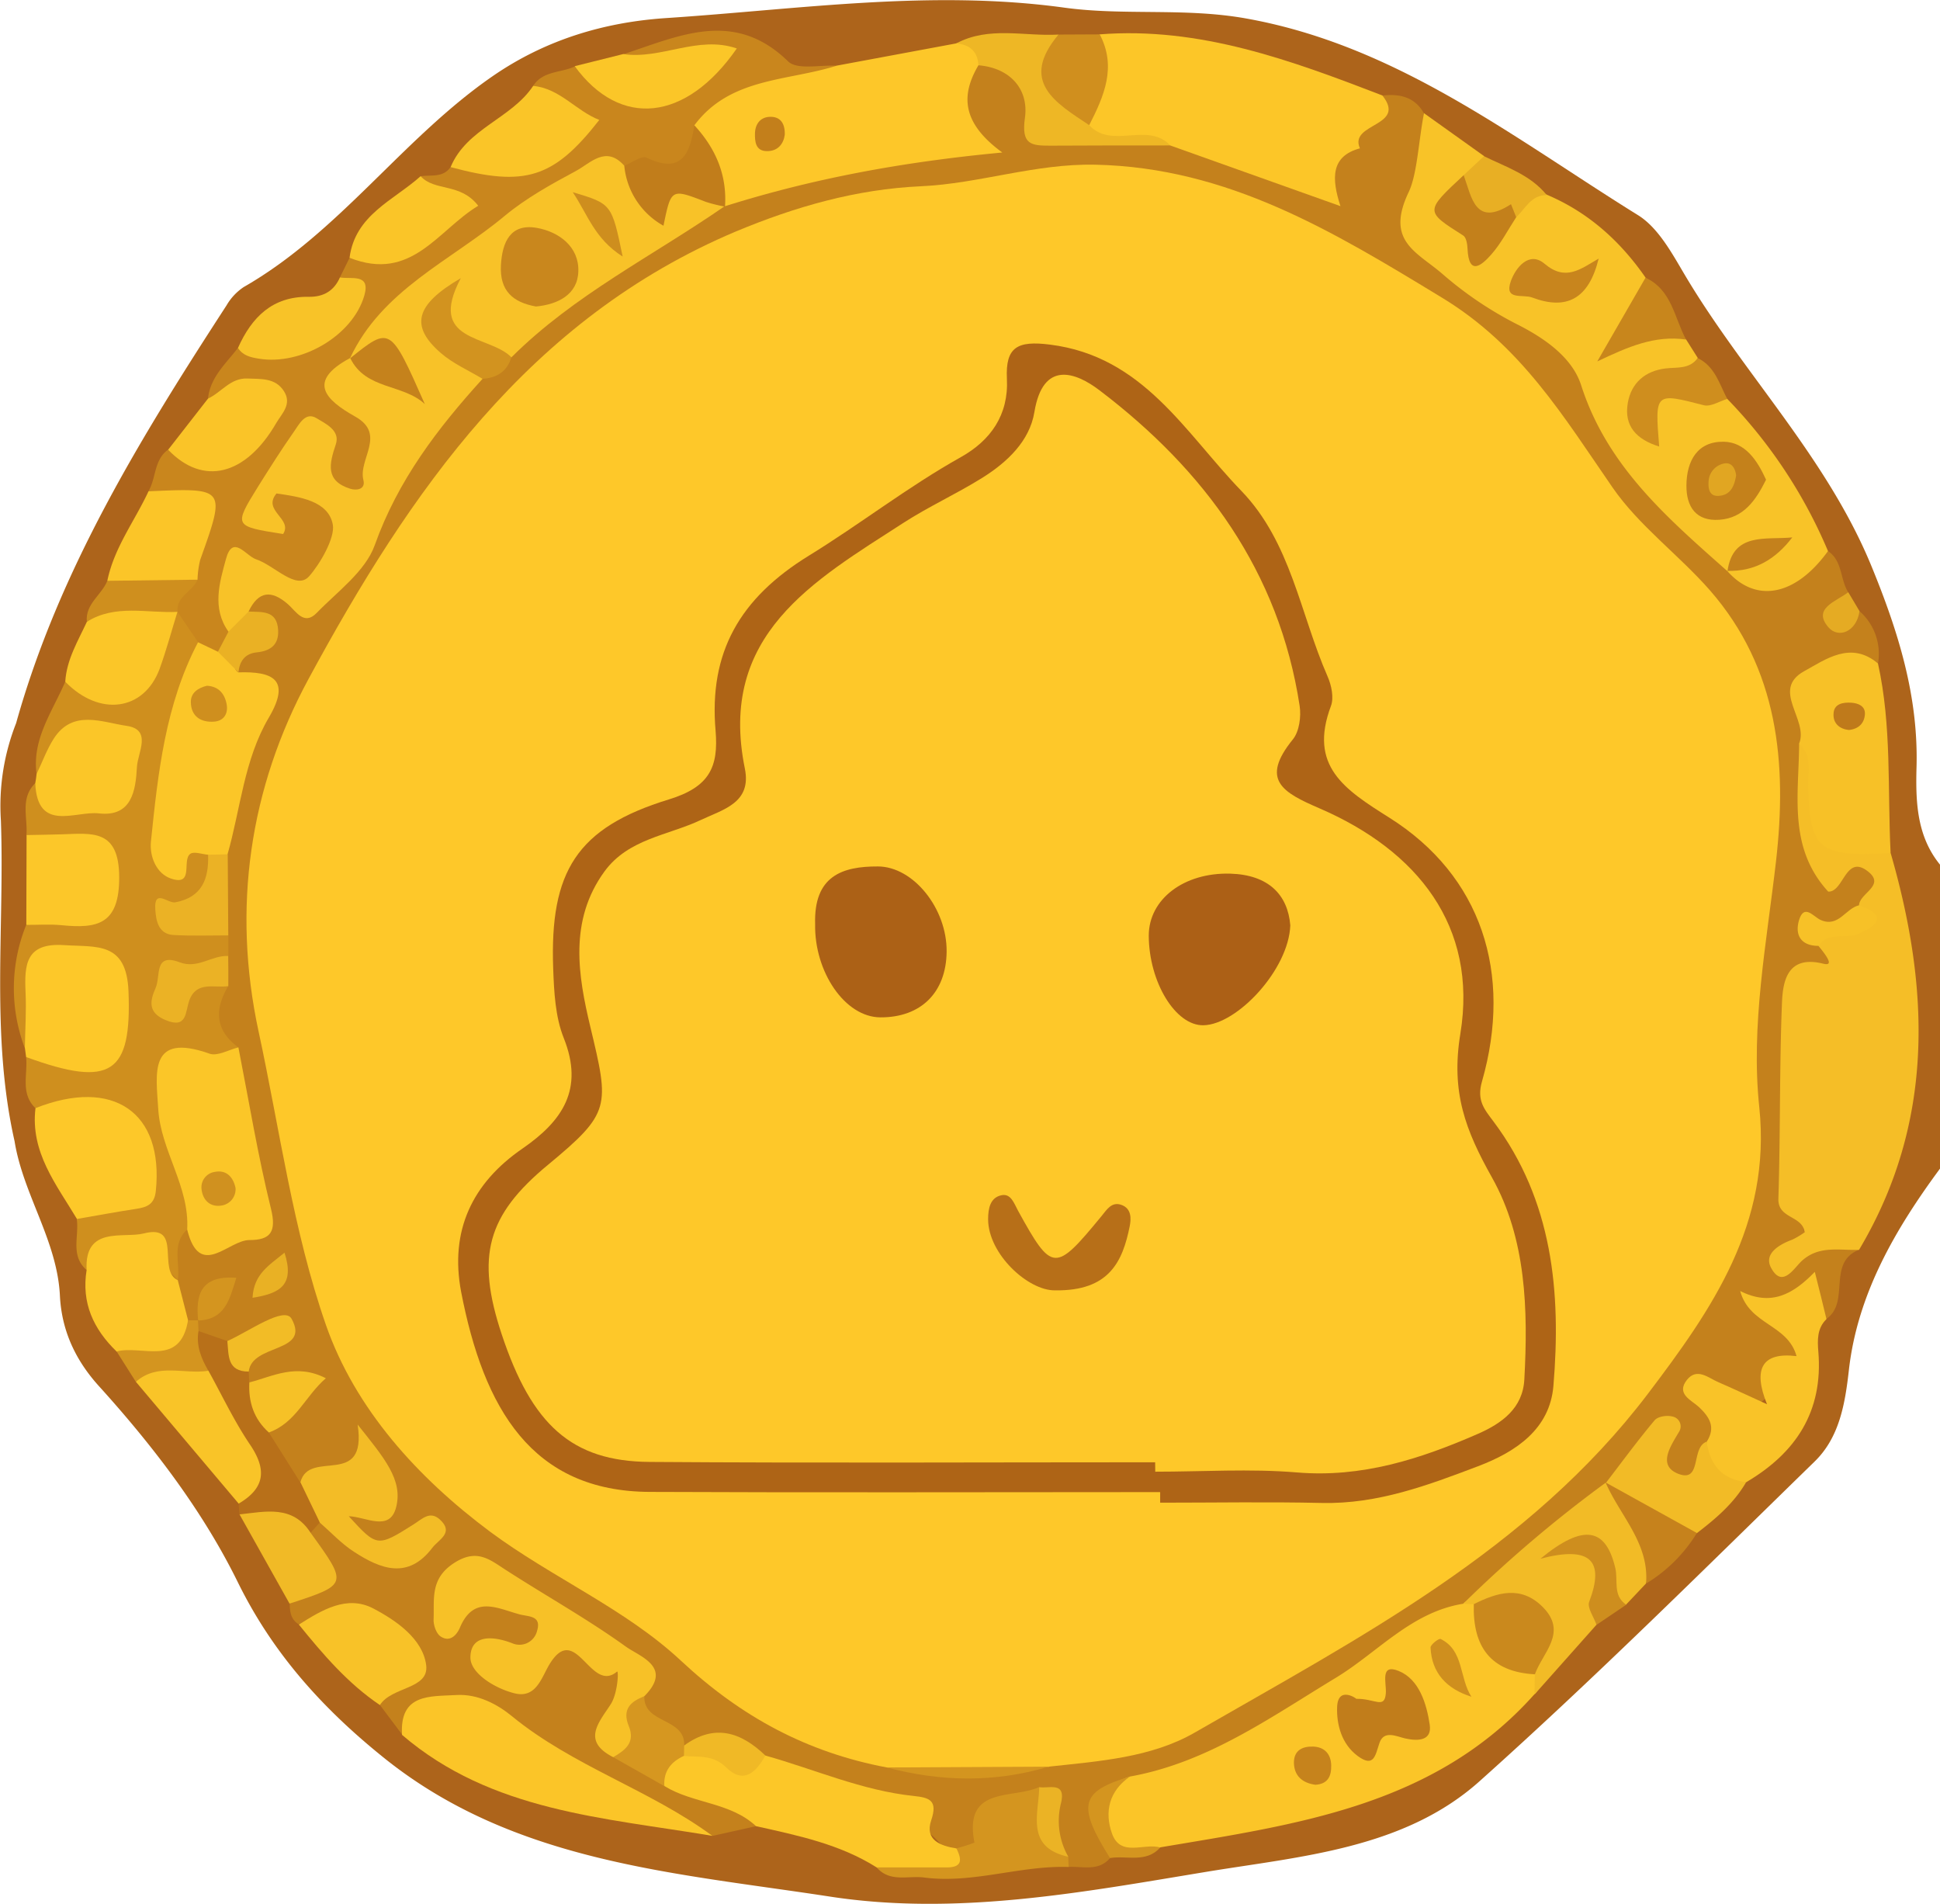<svg xmlns="http://www.w3.org/2000/svg" viewBox="0 0 498.51 489.09"><defs><style>.cls-1{fill:#ad641b;}.cls-2{fill:#c4811c;}.cls-3{fill:#f8c328;}.cls-4{fill:#f5be27;}.cls-5{fill:#c9861d;}.cls-6{fill:#fbc528;}.cls-7{fill:#cf8f1e;}.cls-8{fill:#fcc628;}.cls-9{fill:#fdc729;}.cls-10{fill:#fcc728;}.cls-11{fill:#f7c127;}.cls-12{fill:#f9c328;}.cls-13{fill:#fdc829;}.cls-14{fill:#f2bb26;}.cls-15{fill:#fcc729;}.cls-16{fill:#fbc628;}.cls-17{fill:#fac528;}.cls-18{fill:#f8c228;}.cls-19{fill:#f9c428;}.cls-20{fill:#fac428;}.cls-21{fill:#eeb725;}.cls-22{fill:#d4951f;}.cls-23{fill:#b87019;}.cls-24{fill:#f1ba26;}.cls-25{fill:#d08f1e;}.cls-26{fill:#cf8e1e;}.cls-27{fill:#c6821c;}.cls-28{fill:#c8861c;}.cls-29{fill:#ce8e1e;}.cls-30{fill:#e8af24;}.cls-31{fill:#e5ab23;}.cls-32{fill:#fec829;}.cls-33{fill:#f3bc26;}.cls-34{fill:#d2931f;}.cls-35{fill:#ebb225;}.cls-36{fill:#d69720;}.cls-37{fill:#f6c127;}.cls-38{fill:#f2bc26;}.cls-39{fill:#f0b926;}.cls-40{fill:#eab124;}.cls-41{fill:#ebb325;}.cls-42{fill:#e9b124;}.cls-43{fill:#c3801b;}.cls-44{fill:#c4811b;}.cls-45{fill:#c8851d;}.cls-46{fill:#c17d1b;}.cls-47{fill:#ca891d;}.cls-48{fill:#c6831c;}.cls-49{fill:#c37f1b;}.cls-50{fill:#bf7a1b;}.cls-51{fill:#ae6416;}.cls-52{fill:#c9871d;}.cls-53{fill:#c5821c;}.cls-54{fill:#d0911f;}.cls-55{fill:#e1a622;}.cls-56{fill:#ac6016;}.cls-57{fill:#ac6116;}.cls-58{fill:#b76f18;}</style></defs><g id="Layer_2" data-name="Layer 2"><g id="Layer_1-2" data-name="Layer 1"><path class="cls-1" d="M498.51,300.22c-11.47,15.53-21.14,32.13-23.39,51.54-1,9-2.48,17.52-8.83,23.71-28.41,27.69-56.56,55.71-86.11,82.14-19.49,17.43-46.2,19.3-70.29,23.28-31.72,5.24-64.07,11.35-96.66,6.34-39.88-6.12-81-8.75-114.41-35.51C83.33,439.3,70.3,425.14,61.13,406.51c-9-18.32-21.79-35.06-35.74-50.45-6-6.64-9.57-14.25-10-23.29-.73-14.12-9.45-25.91-11.65-39.62-6.16-27.24-2.53-54.9-3.51-82.36a57.85,57.85,0,0,1,3.91-25c11-39.34,32.13-73.55,54.08-107.35a14.22,14.22,0,0,1,4.41-4.7c24.62-14.1,40.75-38.12,63.89-54.12,13.91-9.62,29.23-14,45-15,33.89-2.25,67.78-7.35,101.94-2.66,15.31,2.1,30.78,0,46.38,2.72,39,6.86,69,30.7,101.08,50.6,5.14,3.2,8.64,9.64,11.91,15.17,15.15,25.61,36.61,47,48.14,75.17,6.84,16.7,12,33.23,11.51,51.39-.24,8.84,0,17.77,6.09,25.19Z"/><path class="cls-2" d="M469.73,141.57c3.77,2.52,3.08,7.23,5.19,10.57-.41,2.45-3.88,6.72,2.91,4.87a14.6,14.6,0,0,1,4.76,13.41,5.53,5.53,0,0,1-1.19.49C464,174,464,174,465.33,191.13c0,6.45.46,12.94-.17,19.33-.77,7.71,3,10.68,9.81,10.8,11.31.19,10,5.27,5,12.05-3.11,3.28-6.58,5.75-11.36,6.15-1.61.14-1.7,1.77-.21.91.46-.27,1.47.47,2.26.82,5.12,4.39,3.32,7.47-2.08,9.07-3.61,1.06-6.39,2.39-7,6.43-3.05,21-1.71,41.87,2.61,62.57.4,1.95,1.85-.18,2.75-.37,3.94-.82,7.66-1.09,10.72,2.19-8.27,3.34-2.11,13.48-8.38,17.77-3.65-6.27-8.53-5.38-13.9-2.24,2.58,4.11,11.58,6.63,6.34,12.69s-9.64,18.79-22.79,8c1.15,5.64,4.68,9.32,1.92,13.71-2.52,4.08-3,10.94-9.81,9.84-5.55-.9-4.46-7-5.12-11.78-5.47,4.31-7.76,9.64-11.84,13.41C401.4,393,389.7,404.74,376,414c-18.74,8.84-33.94,23.3-52.32,32.77-10.34,5.33-20.66,10.45-32.16,12.75-13.33,2-5.22,11.49-6.25,17.78-2.94,3.5-6.94,2.14-10.61,2.31-.82-.87-1.64-1.72-2.47-2.57-4.68-3.54.35-11.1-5.83-14-5.69,1.18-11.87,1-12.74,9.4-.36,3.5-4.58,4.55-8.21,4.54-.43,0-1.08.07-1.25-.18-11.54-16.23-31.55-15.22-47.16-23.17-6.48-5.11-14-5-21.66-4.29-4-4.05-11.36-5.29-11.21-13,1.33-5.48-1-9-5.74-11.66-9.78-5.58-19.41-11.39-28.73-17.75-7.59-5.18-12.9-3.57-15.36,8.94,6.57-5.68,12.37-7.08,18.63-4.69,3.19,1.21,7.36,1.6,7.51,6,.17,4.72-3.25,6.7-7.5,7.41-2.11.35-4.35-.07-7.13,1.5,3.59,4.32,7.89,5.9,11.23,1.35,7.17-9.74,14.49-4.85,21.32-.75,7.94,4.76,1.42,10.6,0,15.92a5.9,5.9,0,0,0,1.26,6c4.07,3.34,9,5.19,13.5,7.77,6.74,4.81,18,2.21,21.21,12.76l-11.21,2.49c-18.6-5.81-35-15.74-51-26.56-12.64-8.54-18-8-28.73.62L97.62,438c-1.66-6.13,11.93-7.37,4.71-15.6-5.87-6.72-12.53-7.82-20.49-5.17-1.61.54-3.35.08-5,.1-2.1-1.22-2.37-3.25-2.39-5.39,7.77-4.54,7-11.14,4.37-18.2a5.83,5.83,0,0,1,4-3.35c8,2.92,14,14.4,24.67,5.45-4.76,2.33-9.6,4.22-14.58.88-2.45-1.64-5.71-3-5.53-6.48s3.61-2.94,6-3.39c5.87-1.14,5-4.83,3.35-8.75-2-4.87-4.5-2-6.91-.3-4,2.88-9,2.65-13.5,3.87-5.87-2.61-7.33-7.82-8-13.51,2-4.3,5.79-7.2,9-11.85-4.62-1.67-9.27,1.77-13.25-.7a5.71,5.71,0,0,1-1.53-3.15c-.15-4.94,4.72-6.45,7-10-3.81,1.37-7.24,3-11,3.67a8,8,0,0,1-8.09-3.38,3.22,3.22,0,0,1,.34-3.35c1.69-1.8,3.62-3.44,4-6.1a17.57,17.57,0,0,1-4.28,6.26,3.42,3.42,0,0,1-3.51-.53c-2.84-3.12-4-6.91-4.44-11,0-4.67-.68-9.54,4-12.74,17.31,5,21.24,1.5,17.72-15.91-1.93-9.59-3-19.41-6.65-28.59a18.9,18.9,0,0,1-2.76-18.16,74.76,74.76,0,0,0,.42-7.77c0-2,0-4-.07-6q-.21-9.07.2-18.14c2-11.9,4.24-23.79,9.32-34.84,2.37-5.15,2-9.07-3.16-12-2.82-3.46-1.46-6.33,1.67-8.39,4.21-2.77,2.55-5.34.23-8.12-.48-5.18,2.88-8.12,6.93-6.55,16,6.21,19.3-7.05,24.11-16,7.57-14.14,14.86-28.2,27.61-38.51,3-2,5.82-4.08,7.82-7.13a243.73,243.73,0,0,1,57.2-38.68A164.46,164.46,0,0,1,248.6,37.68c-2-8.28-5.13-16,1.45-22.25,8.81-5.26,13,2.45,14.33,7.55,2.8,10.78,9.53,11.64,18.35,11.1a85.87,85.87,0,0,1,16.73.4c10,2.21,19.94,4.69,29.11,9.45C334.48,47,339,48.5,342.13,40c2.32-6.36,10.37-8.83,13.08-15.45,4.44-.51,8.31.33,10.71,4.58,3.56,8.09-.79,15.86-1.68,23.6-.63,5.54-.19,9,4.11,12,1.06.74,2,1.58,3.11,2.3,18.7,12.75,37.4,24.85,46.44,47.76,4.66,11.83,16.76,19.35,25.8,28.54.89.78,1.71,1.63,2.53,2.48C455.69,153.38,462.07,143.88,469.73,141.57Z"/><path class="cls-3" d="M469.73,141.57c-8.32,11.52-18.5,13.52-25.92,5.08a20,20,0,0,1,9.25-5c-4,.51-6.73,2.58-9.16,5.1C428.5,133.1,413,119.84,406.31,99c-2.29-7.19-9.44-12.15-16.52-15.71A94.5,94.5,0,0,1,370.6,70.33c-6.63-5.7-14.64-8.39-8.61-21,2.2-4.61,2.56-13.39,3.93-20.25l15.41,11c1.34,3.87-2.2,5.07-3.94,7.26-1.61,3.26-9.31,4.62-3.51,10.16,6.56,6.26,10.67,2.25,13.95-4,2.54-3,5.14-5.94,9.65-3.48,10.63,4.5,18.84,11.88,25.35,21.27,3.64,6.45-4.69,9-4,15.08,4.66-2.92,9.64-2,14.42.81l3,4.75c.4,5.28-3.71,4.85-6.89,5.21-5.24.59-7.6,3.4-7.46,10.32,5.22-17,14.26-6.4,21.93-5A126.92,126.92,0,0,1,469.73,141.57Z"/><path class="cls-4" d="M477.71,321.08c-5.06.21-10.3-1.24-14.78,2.91-2,1.88-4.93,7-7.79,1.78-2-3.6,1.88-6,5.38-7.29a20.42,20.42,0,0,0,3.2-1.9c-.51-4.38-6.91-3.4-6.74-8.63.54-16.83.25-33.68.93-50.5.24-5.82,1.66-12.09,10.6-9.88,2,.49,2.19-.46-1.24-4.57-1-3.94,2.14-3.47,4.3-4.15,3.12-1,6.64-1.7,6.13-6.28.16-3.11,6.69-5,2.52-8.52-6-5-6.38,5.21-10.44,5-10.39-11.35-7.52-24.92-7.47-38,4.34-.42,5.25,3.23,5,5.76-1.42,14,6.52,19.73,18.52,22.34C495.94,254.13,497.15,288.43,477.71,321.08Z"/><path class="cls-5" d="M137,22.07c2.51-3.93,7.16-3.32,10.7-5,11.79,9.28,23.21,9,34.47-1.54-7.34-2.17-15.25,5-22-1.6,14.3-4.66,28.45-11.7,42.35,1.84,2.34,2.28,8.3.84,12.59,1.12-.9,6.23-6.2,5-10.06,5.62-8.75,1.46-16.54,4.68-23,10.8-1.47,14.49-12.15,11-21.16,10.9-10.67-1.27-17.35,6.61-25.11,11.46-16,10-31.51,20.71-43.19,35.93-.61,1-1.3,2-2,3-3.81,4.21-.92,7,2.13,9.64,3.52,3,5.48,6.81,4.71,11.4-.72,4.38.76,10.61-5.59,11.62-6.71,1.07-8.74-4-9.36-9.66-.19-1.69-.19-3.44-2.16-5.62-5.66,5.45-10.51,11.35-12.39,15.06,1-4.58,6.63-3.39,12.09-.79S90.59,132,87.16,140c-5.14,12.09-4.86,12.21-25.5,6.78-2,4.87-1.44,10.07-1.74,15.15a6.9,6.9,0,0,1-3.32,6.12c-2.64.82-4.71-.35-6.68-1.89a22.73,22.73,0,0,1-5.05-7.28,10.89,10.89,0,0,1-.83-3.37c0-3.64,2.9-6.14,3.7-9.48a15.5,15.5,0,0,1,1.13-3.67c4.67-8.57,4.57-14.51-7.54-14.23-1.23,0-2.33-.95-3.17-1.95,2-3.42,1.38-8.06,5.05-10.68,8,2.22,16,4.12,21.88-4.44,1.64-2.41,4.45-4.87,2.61-7.94-1.94-3.25-5.29-1.63-8.13-.89-2,.53-4,1.45-6.12.13.59-5.51,4.67-9,7.7-13,10.75.7,20.95.34,26.55-11.36,1.27-2.66,1.63-4.59-.35-6.75q1.25-2.52,2.47-5c10.85-1.55,20.47-5.61,28-13.83-2.86-2.85-9.82-.2-9.77-7.13,2.68-.43,5.75.44,7.71-2.34,2.41-3.15,5.5-1.93,8.15-.84,7.58,3.12,13.16-.83,18.95-4.67,4.44-3,6.6-5.72.6-9.29A17.14,17.14,0,0,1,137,22.07Z"/><path class="cls-6" d="M290.37,456.39c19.93-3.58,36-15.15,52.8-25.31C354,424.54,362.63,414.14,376,412a2.43,2.43,0,0,1,3.23-.39c3.17,8,8.13,14.46,15.93,18.49.51,1.86.75,3.68-.88,5.17-25.65,28.78-61.17,33.4-96.17,39.32-5.13,1-11.32,4.41-14-2.91C281.78,465.43,282.08,459,290.37,456.39Z"/><path class="cls-7" d="M45.6,157.17l5.29,7.8c1.09,13.12-7.11,24.39-7.28,37.36-.18,13.75-.56,13.75,10.81,16.7,3.8,8.81-2.71,12.31-8.74,16.26,4,3.18,9.7,1,13,5l0,5.3c-3.2,6-12,3.14-15.11,9.72,5-2.14,9.43-7.26,15.09-2-3.58,6-3.42,11.35,2.59,15.76-1.61,1.42-3,3.07-5.2,3.75-13,4.11-13.82,6.1-10.21,19.78,2,7.56,7.74,14.93,2.25,23.27-4.08,3.72-1.71,8.63-2.42,13-7-7.63-14.61-10.72-23.42-2.61-4.26-3.71-1.86-8.7-2.53-13.1a9.51,9.51,0,0,1,5.12-3.61c5.49-1.9,11.92-2.27,9.85-11.45-2-8.78-5.63-14-15.43-12.75a28,28,0,0,1-10.15-.66c-3.95-3.8-1.92-8.7-2.41-13.13,4.13-2.19,8.53-.58,12.79-.95,4-.35,10.1,1.4,10.37-4.73s1.34-13.51-5-17.88c-5.85-4.06-13.18-.52-14.56,6.65-.95,4.95.74,10.6-3.95,14.53a43.3,43.3,0,0,1,.37-31.52c3.78-3.63,8.77-3,13.35-3.81,4.75-.83,6.26-4,6.1-8.38-.15-3.92-2-6.44-6-7.16-4.58-.81-9.58-.19-13.38-3.77C7.17,210,5.1,205.1,9.06,201.2c4.72,3.27,9.63,5.62,15.66,4.23,4.46-1,6.36-4.05,7.06-8.19.44-2.64.6-5.48-2.06-6.9-3.67-2-7.43-1.38-11.1.59s-3.57,8.31-9.22,7.91c-1.21-9,4.1-16.06,7.36-23.71,16.72,3.65,16.73,3.65,24.15-12C42,160.74,43.13,158.43,45.6,157.17Z"/><path class="cls-8" d="M355.21,24.52c6.45,8.08-8.69,7-5.76,13.59-7.48,2-7.33,7.71-5,14.85l-43.76-15.6c-6.82-4-15.31,2-21.87-3.63-.8-8.6,1.78-16.7,3.72-24.9C308.35,6.81,331.81,15.52,355.21,24.52Z"/><path class="cls-9" d="M178.43,32.19c9.18-12.36,24-11.3,36.65-15.34l30.64-5.7c5.55-1.83,7.76-.27,5.7,5.62-4.54,7.72-4.3,14.8,6.14,22.41C231.29,41.65,208.45,46,186.22,53l-1.31-1.16A171.27,171.27,0,0,1,178.43,32.19Z"/><path class="cls-10" d="M196.67,451c12.68,3.55,24.85,9,38.1,10.38,4.12.43,6.25,1.14,4.51,6.28-1.69,5,2.33,6.55,6.49,7.2,4,2.48,4.88,5.49-.66,5.88-6.55.47-13.36,1.69-19.84-1-9.49-6-20.27-8.2-31-10.6-6.62-6.18-16.14-5.76-23.5-10.28-3.34-4.81-.15-7,3.58-8.94C181.92,447.55,189.12,453,196.67,451Z"/><path class="cls-6" d="M103.31,445.69c-.68-10.71,7.33-9.84,14-10.24,5.42-.31,10.42,2.31,14.25,5.45,15.67,12.85,35.33,18.84,51.49,30.73C155.2,466.94,126.3,465.4,103.31,445.69Z"/><path class="cls-11" d="M485.82,219.13c-18.46,1.11-20.79-.81-21.18-17.15-.09-3.76,1.12-7.88-2.33-10.95,2.51-6.16-7.33-13.78,1.26-18.58,5.48-3,12-7.93,19-2C486.14,186.49,485,202.87,485.82,219.13Z"/><path class="cls-12" d="M438.58,370.36c2.32-3.66.8-6.22-2-8.88-1.89-1.76-6-3.35-3.09-7,2.6-3.22,5.48-.5,8.1.62,3.49,1.5,6.92,3.13,12.47,5.65-3.68-9.08-1.28-13.45,7.59-12.36-2.31-8.28-12.05-7.91-14.49-16.73,7.95,4,13.58.86,19.18-4.92,1.22,4.85,2.13,8.5,3,12.14-2.44,2.35-2.33,5.44-2.09,8.36,1.27,15.34-5.74,26-18.54,33.54C439.23,383.23,437.2,378.46,438.58,370.36Z"/><path class="cls-13" d="M6.39,269.17c.08-4.73.39-9.48.18-14.2-.32-7.11,0-12.82,9.87-12.17,8.36.56,16.07-1,16.58,11.86.82,21.09-4.36,24.91-26.31,16.89C6.62,270.75,6.51,270,6.39,269.17Z"/><path class="cls-14" d="M394.32,435.3l.06-5.17c.45-15.8.45-15.8-15.67-18L376,412a330,330,0,0,1,36.61-31.1l1.61.83c7.22,6.88,13.84,14,8.7,25.12-1.69,1.79-3.38,3.59-5.08,5.38-4.67,1.07-4.67-2.59-5-5.34-.57-4.19-.07-8.77-5.66-10.3-1.24-1-1.77,1.94-.88.46.15-.25.35-.13.75.09,10,5.34,3.74,13.25,3.2,20.25Z"/><path class="cls-13" d="M9.12,284.68c20-7.91,33,1.08,30.92,21.29-.35,3.4-2.23,4.16-5,4.58-5.1.77-10.18,1.73-15.27,2.6C14.48,304.3,7.75,296,9.12,284.68Z"/><path class="cls-15" d="M22.26,326.25c-.61-11.42,9.48-8.05,14.69-9.38,10.08-2.59,3.35,9.6,8.73,12Q47,334,48.34,339.23c-.94,11.41-4.49,12.95-18.35,8C24,341.45,20.88,334.69,22.26,326.25Z"/><path class="cls-16" d="M9.4,198.84c1.45-3,2.61-6.26,4.41-9.08,4.89-7.63,12.46-4.18,18.67-3.3,6.7.95,2.9,6.86,2.71,10.56-.33,6.14-1.34,12.9-9.79,11.94-6-.69-15.81,5-16.34-7.76C9.21,200.42,9.32,199.63,9.4,198.84Z"/><path class="cls-15" d="M6.83,214.53c3-.06,6-.1,9-.19,7.82-.25,14.76-1.44,14.8,11,.05,12.23-5.69,13.25-14.87,12.34-3-.29-6-.06-9-.08Q6.79,226.1,6.83,214.53Z"/><path class="cls-17" d="M137,22.07c6.88.63,11,6.42,17,8.74-11.72,15-19.07,17.28-38.21,12.12C119.91,33,131.38,30.51,137,22.07Z"/><path class="cls-16" d="M45.6,157.17c-1.51,4.88-2.83,9.83-4.57,14.62-4,10.87-15.48,12.4-24.26,3.34.34-5.67,3.25-10.42,5.55-15.38,6.93-8.51,14.88-7.71,23.31-2.56Z"/><path class="cls-6" d="M38.16,126.22c19.92-.9,19.89-.91,13.28,17.62a24.2,24.2,0,0,0-.68,5.08c-7.68,3.6-15.37,6.78-23.18.29C29.31,140.72,34.6,133.87,38.16,126.22Z"/><path class="cls-18" d="M76.8,417.36c5.89-3.73,12.35-7.67,19.09-4.16,5.94,3.1,12.76,7.86,13.62,14.56.81,6.25-8.88,5.48-11.89,10.27C89.36,432.46,83,425,76.8,417.36Z"/><path class="cls-14" d="M438.58,370.36c.8,6,3.95,9.67,10.13,10.39-3.14,5.42-7.79,9.38-12.67,13.11-10.23,0-17-6.22-23.47-13l.08.1c4.14-5.39,8.15-10.87,12.51-16.07.82-1,3.13-1.36,4.5-1a2.58,2.58,0,0,1,1.76,4c-2.19,3.71-5.6,8.66-.06,10.77C437.4,380.89,434.44,371.77,438.58,370.36Z"/><path class="cls-19" d="M61.33,386.28,34.93,355c3.25-9.15,10.75-4.44,16.6-5.12,9.78,5.47,13,15.77,17.38,24.9C72,381.18,68.49,385.47,61.33,386.28Z"/><path class="cls-20" d="M53.45,102.4c3.45-1.59,5.76-5.36,10.17-5.16,3.45.15,7.1-.2,9.31,3.2s-.53,5.81-1.94,8.23c-7.86,13.58-18.85,16.21-27.78,6.87Z"/><path class="cls-21" d="M251.42,16.77c-.19-3.6-2.26-5.3-5.69-5.62,8.42-4.5,17.48-1.76,26.25-2.27-2,9.32,3.2,16.22,7.91,23.27,5.8,6.31,15-1,20.83,5.21-10.28,0-20.56,0-30.84.06-4.89,0-7.49-.21-6.51-7.15C264.39,23.1,259.75,17.45,251.42,16.77Z"/><path class="cls-16" d="M160.14,13.89c9.75,1.46,19.18-4.89,29.19-1.44C176.28,31.26,159.36,33,147.68,17Z"/><path class="cls-22" d="M225.27,479.74c6,0,12,0,18,0,4.23,0,3.82-2.18,2.49-4.91a38.83,38.83,0,0,0,4.64-1.47c-2.86-14.68,9.81-11.09,16.64-14.27,4.63,5.06-.56,14.23,7.47,17.88,0,.89.06,1.77.1,2.66-12.5-.43-24.61,4.36-37.19,2.7C233.31,481.81,228.67,483.65,225.27,479.74Z"/><path class="cls-17" d="M108.08,45.27c3.7,4,10.18,1.6,14.81,7.59-10.41,6.26-17.11,19.69-33.07,13.36C91.26,55.19,101.12,51.5,108.08,45.27Z"/><path class="cls-3" d="M87.35,71.27c2.88.53,7.94-1.13,6.27,4.65-3,10.37-16.23,18-27.07,16.23-2.19-.35-4.14-.79-5.4-2.77C64.68,81.5,70,76.1,79.33,76.25,83.1,76.31,85.82,74.75,87.35,71.27Z"/><path class="cls-23" d="M61.33,386.28c6.8-4,7.27-8.77,2.87-15.23-4.05-6-7.13-12.57-10.64-18.9-4.56-2.48-5.9-5.76-2.54-10.21l7.4,2.58c3.45,1.48,3.28,5.49,5.49,7.84l.15,2.75c3.25,3.68,5.23,7.84,5,12.86l8.09,12.82c4.29,2.2,6.53,5.38,5,10.38l-2.37,2.63a46.56,46.56,0,0,1-18.28-4.75Z"/><path class="cls-24" d="M61.55,389.05c6.69-.72,13.66-2.49,18.28,4.75,9.6,13.26,9.6,13.26-5.43,18.17Z"/><path class="cls-25" d="M279.89,32.15C271.29,26.42,261.82,21,272,8.88l10.59-.05C287,17.21,283.69,24.71,279.89,32.15Z"/><path class="cls-26" d="M443.84,102.49c-2,.58-4.24,2.06-6,1.62-12.63-3.25-12.6-3.37-11.49,10.6-5.84-1.81-9.1-5.26-8.06-11.22.89-5.11,4.44-8.21,9.73-8.84,2.94-.35,6.13.24,8.22-2.67C440.68,94.12,441.81,98.63,443.84,102.49Z"/><path class="cls-27" d="M412.57,380.83l23.47,13a39,39,0,0,1-13.07,13C423.85,396.47,416.29,389.41,412.57,380.83Z"/><path class="cls-28" d="M433.26,87.23c-8.11-1.16-15,1.91-22.82,5.62l12.4-21.51C429.62,74.47,430.23,81.64,433.26,87.23Z"/><path class="cls-29" d="M410.25,417.42c-.69-2-2.46-4.4-1.89-5.91,4-10.5.47-14.48-12.52-11.08,11.18-9.19,16.8-7.84,19.23,2.39.77,3.21-.71,7.05,2.81,9.44Z"/><path class="cls-7" d="M27.58,149.21l23.18-.29c-1.2,3.07-5.54,4.19-5.13,8.27-7.82.39-16-2.06-23.32,2.56C21.87,155.13,26.12,152.86,27.58,149.21Z"/><path class="cls-30" d="M376.11,45l5.22-4.87c5.7,2.8,11.93,4.77,16.14,10-4-.07-5.49,3.44-7.85,5.69C375.85,57.45,375.62,57.26,376.11,45Z"/><path class="cls-22" d="M51,341.94c-.64,3.78.71,7.05,2.54,10.21-6.2,1-13-2.14-18.63,2.84q-2.46-3.9-4.94-7.8c6.52-1.71,16.32,4.13,18.35-8,.86,0,1.71,0,2.57,0h0Z"/><path class="cls-22" d="M290.37,456.39c-5.37,3.68-6.62,9.08-4.62,14.66,2.2,6.15,8.24,2.34,12.4,3.57-3.64,4.06-8.58,2-12.92,2.71C276.71,463.74,277.57,460.25,290.37,456.39Z"/><path class="cls-31" d="M477.83,157c-.75,5.29-5.41,7.15-8,4.14-4.21-4.86,2.06-6.64,5.11-9Z"/><path class="cls-32" d="M227.88,454.06c-20.4-3.86-37.33-12.89-52.94-27.46-14.21-13.27-33.15-21.34-49-33.1C107.36,379.65,91.29,362,83.74,340.35,75.32,316.17,71.9,290.23,66.45,265c-6.85-31.74-2.33-62.55,12.82-90.56,26-48.06,56.61-92.54,109.88-115C204.38,53.1,220,48.6,236.66,47.85c15-.68,29.34-5.87,44.82-5.54,34.16.74,61.1,17.17,89.07,34.17,20.36,12.36,31.24,30.56,43.82,48.76,6.8,9.85,17,17.27,25,26.39,17.62,20.17,19.89,44.44,17,69.65-2.42,21-6.52,42.1-4.3,63.14,3.15,30-12.16,51.95-28.64,73.67-30.43,40.08-74.19,62.66-116.41,87-11.2,6.46-24.62,7.36-37.49,8.76C255.64,456,241.76,455.4,227.88,454.06Z"/><path class="cls-18" d="M89.91,92.09c8.21-17.64,25.9-25.07,39.74-36.6,5.53-4.6,12-8.16,18.38-11.59,3.71-2,7.69-6.65,12.39-1.32,3.84,2.85,5.31,10.09,13.22,4.44,3.8-2.73,9.14,2.31,12.66,6.06l-.08-.11c-18.4,12.74-38.71,22.78-54.78,38.81-8.64-.09-16.4-1.55-18.55-11.94C108.83,90.73,124.29,89,124,97.32c-11.56,12.73-21.75,26.06-27.7,42.72-2.41,6.75-9.58,11.91-14.94,17.44-3.25,3.34-5.32-.48-7.37-2.26-4.29-3.75-7.61-3.37-10.12,1.89.8,4.24-1,5.89-5.16,5.16-4.33-6.06-2.27-12.69-.64-18.68,1.75-6.44,5.1-.79,7.73.09,4.76,1.58,10.32,8.09,13.63,4.37,2.72-3.05,6.72-9.85,6.09-13.28-1.11-6.1-8.55-7.15-14.47-8-3.74,4.48,4.26,6.46,1.7,10.42-12.69-2-12.73-2-6.46-12.15,3-4.77,6-9.53,9.21-14.1,1.36-1.9,2.94-5.28,5.85-3.5,2.25,1.38,6.16,3.11,4.94,6.72-1.7,5.06-2.72,9.38,3.71,11.4,1.52.48,4,.26,3.38-2.24-1.36-5.37,6-11.77-2.12-16.31-7.55-4.24-12.52-9-1.34-15,3.9,2.36,8.63,2.51,12.58,4.93C100.89,88.24,94.21,93.41,89.91,92.09Z"/><path class="cls-16" d="M53.47,219.58c-1.56-.12-3.59-.92-4.57-.23-2.25,1.6,1.1,8.44-5,6.34-3.7-1.27-5.53-5.64-5.11-9.56C40.6,198.58,42.48,181,50.89,165L56,167.43c5.08-1.52,3,4,5.22,5.3,8.73-.27,13.69,1.71,7.86,11.62-6.36,10.79-7.25,23.35-10.61,35.12C56.87,221.09,55.18,221.1,53.47,219.58Z"/><path class="cls-16" d="M48.1,315.89c.65-11.09-6.8-20.25-7.44-31-.54-9.05-2.58-19.79,13.19-14.2,2,.72,4.92-1,7.41-1.62,2.71,13.82,5,27.76,8.36,41.41,1.49,6-.12,8.1-5.54,8.09S51.34,328.85,48.1,315.89Z"/><path class="cls-11" d="M157.57,451.42c-8.2-4.18-3.64-8.94-.62-13.62,1.78-2.78,2.09-8.78,1.59-8.36-6.82,5.74-10.49-12.93-17.27-2-2.11,3.41-3.42,9-9.1,7.56-5-1.25-11.26-5.11-11.29-9.15,0-6,5.79-5.65,10.87-3.65A4.65,4.65,0,0,0,138,419c1.23-4-2.16-3.64-4.53-4.28-5.71-1.54-11.7-5-15.28,3.4-.85,2-2.64,3.88-5,2.26-1.11-.77-1.83-2.9-1.77-4.37.2-5.26-.92-10.43,5.2-14.43s9.44-.71,13.76,2C140.51,410.1,151.07,416,160.8,423c3.53,2.56,12.25,5.23,4.77,12.76-2.87,2.26-1.45,5.1-1.31,7.93C164.47,448.13,163.57,452.14,157.57,451.42Z"/><path class="cls-33" d="M82.2,391.17q-2.52-5.19-5-10.38c2.25-8.72,17.2,1.76,14.7-14.82,6.86,8.61,11.66,14.19,9.91,21.17-1.64,6.54-7.75,2.51-12.19,2.38,7.26,7.92,7.31,8,16.69,2.07,2.22-1.41,4.18-3.55,6.73-1.22,3.73,3.42-.33,5.13-1.94,7.25-6.25,8.24-13.3,5.48-20.11,1.05C87.76,396.6,85.1,393.7,82.2,391.17Z"/><path class="cls-34" d="M124,97.32c-3.61-2.18-7.62-3.92-10.75-6.65-7.85-6.85-6.69-12.3,5.16-19.21-8.8,16.6,7.28,14.5,13,20.32C130.31,95.42,127.71,97.08,124,97.32Z"/><path class="cls-35" d="M53.47,219.58l5.05-.11q.06,10.42.14,20.83c-4.7,0-9.41.17-14.1-.1-4-.23-4.49-3.94-4.66-6.66-.32-5.32,3.29-1.39,5.13-1.73C51.91,230.53,53.7,225.76,53.47,219.58Z"/><path class="cls-36" d="M157.57,451.42c3.09-1.79,5.74-3.76,4-8s.4-6.31,4-7.64c-.25,7.17,10.53,5.41,10.24,12.63.92.62,1.22,1.22.9,1.81s-.64.88-1,.88c-3.31,1.52-5.24,3.94-5,7.75Z"/><path class="cls-35" d="M58.67,253.33c-3.55.57-8.1-1.4-10,3.6-1.1,3-.5,7.51-6.17,5.11-4.38-1.85-4.11-4.67-2.5-8.27,1.33-3-.51-9.1,6.19-6.55,4.65,1.77,8.22-1.86,12.45-1.62C58.68,248.18,58.68,250.76,58.67,253.33Z"/><path class="cls-37" d="M69.08,368c-3.83-3.44-5.29-7.81-5-12.86,6.06-1.54,12-5,19.65-1.07C78.38,358.72,76.06,365.52,69.08,368Z"/><path class="cls-38" d="M63.91,352.36c-5.6,0-5.12-4.21-5.49-7.84,5.6-2.5,14.65-9.07,16.51-5.72C79.83,347.66,64.75,345.09,63.91,352.36Z"/><path class="cls-39" d="M175.75,451.11l.06-2.69c7.76-5.67,14.55-3.49,20.86,2.57-2.38,4.33-5.6,7.47-10.08,3.05C183.24,450.74,179.52,451.44,175.75,451.11Z"/><path class="cls-40" d="M61.26,172.73,56,167.43l2.71-5.16,5.16-5.16c3.41.16,7.3-.4,7.6,4.72.23,3.83-2,5.41-5.46,5.76C62.94,167.89,61.58,169.84,61.26,172.73Z"/><path class="cls-11" d="M477.7,232.57c7.65,2.64,4.56,5.31-.19,7.35-3.25,1.39-7.63-.73-10.24,3.08-4.55,0-6.09-2.84-5-6.56,1.3-4.42,3.74-.91,5.57-.1C472.45,238.38,474.24,233.35,477.7,232.57Z"/><path class="cls-22" d="M227.88,454.06l41.62-.21C255.65,458,241.77,457.76,227.88,454.06Z"/><path class="cls-41" d="M274.52,477c-11-2.42-7.66-10.81-7.47-17.88,2.57.41,6.92-1.52,5.59,4.1A18.55,18.55,0,0,0,274.52,477Z"/><path class="cls-22" d="M50.91,339.26c-.62-6.56.54-11.66,9.82-11C59,333.78,57.89,339,50.89,339.25Z"/><path class="cls-42" d="M73.11,321.81c2.67,8.31-1.13,10.48-8.22,11.59C65.23,327.29,69.05,325.14,73.11,321.81Z"/><path class="cls-43" d="M376.11,45c2.08,5.71,2.93,13.41,12.16,7.46.45,1.12.89,2.23,1.34,3.34-2.12,3.24-3.91,6.77-6.45,9.63-2.36,2.66-5.75,5.65-6.06-1.57-.05-1.16-.32-2.86-1.1-3.35C366.14,54.26,366.11,54.31,376.11,45Z"/><path class="cls-44" d="M453.81,123.24c-2.6,5.23-5.74,9.85-12,10.29-5.92.41-8.5-3.24-8.46-8.84.06-6.37,2.87-11.32,9.58-11.21C448.44,113.58,451.54,118.23,453.81,123.24Z"/><path class="cls-45" d="M410.8,66.43c-2.54,10.39-8.24,13.34-17.09,10-2.39-.92-7.28.87-5.48-4.2,1.2-3.41,4.69-7.87,8.68-4.46C402.29,72.32,406.08,69.17,410.8,66.43Z"/><path class="cls-2" d="M443.9,146.74c1.4-10.12,9.84-8,16.65-8.68-4.14,5.4-9.4,8.83-16.74,8.59Z"/><path class="cls-46" d="M186.3,53.08a37.22,37.22,0,0,1-4.92-1.22c-8.93-3.44-8.91-3.47-10.89,6.13a19.73,19.73,0,0,1-10.07-15.41c1.94-.75,4.45-2.69,5.75-2.07,9.19,4.38,11.11-1.25,12.26-8.32C183.87,38.09,186.86,44.92,186.3,53.08Z"/><path class="cls-47" d="M378.71,412.11c6-3,12.08-4.91,17.7.71,6.54,6.55,0,11.69-2,17.31C382.94,429.53,378.41,422.92,378.71,412.11Z"/><path class="cls-46" d="M348.51,436.43c4.76-.11,7.28,2.74,7.6-1.44.2-2.64-1.59-7.68,3.28-5.73,5.27,2.11,7.2,8.41,8,13.84.58,4-2.82,4.28-6.28,3.51-2.22-.5-5.48-2.22-6.63,1.14-1.08,3.16-1.38,6.46-5.58,3.38s-5.47-8.19-5.31-12.56C343.78,433,348.66,436.39,348.51,436.43Z"/><path class="cls-7" d="M378.1,435.89c-6.37-2-10.23-6.12-10.5-12.66,0-.74,2.14-2.4,2.58-2.18C376.22,424,374.93,431,378.1,435.89Z"/><path class="cls-48" d="M338,458.51c-3.36-.47-5.46-2.3-5.51-5.69,0-3.17,2.21-4.23,5-4.12s4.5,1.85,4.58,4.77S341.15,458.32,338,458.51Z"/><path class="cls-49" d="M201.66,34.6c-.29,2.24-1.69,4.31-4.71,4.22-2.82-.08-3-2.48-2.95-4.64.1-2.42,1.46-4.11,3.87-4.17S201.74,31.39,201.66,34.6Z"/><path class="cls-50" d="M475.15,187.53c-2.45-.21-4.08-1.7-4-4,0-2.76,2.44-3.15,4.62-3,1.71.13,3.54.82,3.45,2.93C479.07,185.85,477.57,187.26,475.15,187.53Z"/><path class="cls-51" d="M298.12,383.32c-43.73,0-87.45.15-131.18-.05-30.27-.14-42.63-21.36-48.44-51.36-3-15.77,2.89-28,15.75-36.84,10.3-7.11,15.87-15.25,10.61-28.41-2.18-5.46-2.49-11.86-2.71-17.86-.89-24.89,6-36.16,29.73-43.43,10.47-3.2,12.77-8.35,12-17.64-1.76-20.14,6.22-34.06,24-45,13.13-8.07,25.44-17.69,39-25.28,7.66-4.28,12.33-10.84,11.86-20.13-.4-8.19,2.71-9.85,11.07-8.79,24,3,34.71,22.62,49.14,37.54,12.81,13.25,15.14,31.62,22.18,47.68,1,2.27,1.68,5.45.88,7.6-5.81,15.46,3.47,21.45,15,28.71,23.62,14.87,31.79,39.92,23.8,67.8-1.38,4.82.57,7.06,2.95,10.23C399,308.4,401.18,332,399.17,356.05c-.92,11-9.48,16.88-19.35,20.62-12.95,4.92-25.84,9.75-40.09,9.44-13.86-.31-27.74-.07-41.61-.07Z"/><path class="cls-52" d="M137.72,78.74c-6-1.08-9.34-4.08-9-10.59.33-6.05,2.49-10.77,9.2-9.61,5.72,1,10.92,4.87,10.69,11.2C148.44,75.65,143.39,78.21,137.72,78.74Z"/><path class="cls-53" d="M89.91,92.09c10.38-8.33,10.38-8.33,19.25,11.71C103.51,98.55,94,100.2,90,92Z"/><path class="cls-29" d="M160,65.91c-7.25-4.62-8.93-10.72-12.83-16.54C157.2,52.37,157.2,52.37,160,65.91Z"/><path class="cls-7" d="M53.16,176.17c2.9.14,4.53,1.92,5.07,4.68.48,2.48-.73,4.35-3.19,4.54-3.34.25-5.94-1.28-6-5C49,178.05,50.79,176.75,53.16,176.17Z"/><path class="cls-54" d="M60.52,305.16A4.23,4.23,0,0,1,57,309.69c-2.85.5-4.83-1.2-5.2-4.1a4,4,0,0,1,3.48-4.54C58.14,300.52,59.9,302.32,60.52,305.16Z"/><path class="cls-55" d="M446.12,122.12c-.43,2.72-1.41,5.14-4.58,5.27-2.31.1-2.61-1.86-2.5-3.63a4.93,4.93,0,0,1,3.85-4.66C444.86,118.62,445.89,120.18,446.12,122.12Z"/><path class="cls-32" d="M296.83,375.66c-43.31,0-86.62.22-129.93-.09-20-.15-30.26-9.53-38-32.84-6.63-20-3.75-30.53,11.88-43.46,16.22-13.42,15.83-14.94,10.93-35.41-3.16-13.2-5.58-27.36,3.63-40,6.15-8.4,16.28-9.21,24.73-13.2,5.84-2.75,13.11-4.42,11.33-13.22-7-34.37,17.71-48.23,40.72-63.1,6.53-4.22,13.68-7.46,20.28-11.58,6.39-4,12.16-9.41,13.4-16.89,2.21-13.45,10.69-10.19,16.68-5.64,27.07,20.54,46.2,46.58,51.48,81.09.42,2.77-.08,6.59-1.74,8.63-8.49,10.45-2.61,13.63,6.9,17.74,25.07,10.84,40.67,30.23,36.14,57.88-2.47,15.06,1.35,24.85,8.12,36.92,8.82,15.71,9.3,34,8.32,51.9-.4,7.41-5.79,11.29-12,14-14.79,6.45-29.77,11.28-46.43,9.88-12.06-1-24.27-.19-36.41-.19Z"/><path class="cls-56" d="M331.56,237.72c-.4,11.34-13.62,25.5-22.32,25.67-7.18.14-14-11.09-14.05-23,0-9.41,9.05-16.28,20.94-15.95C326,224.73,330.93,229.9,331.56,237.72Z"/><path class="cls-57" d="M209.46,237.43c-.38-12.43,7-14.87,16.13-14.84s17.78,10.84,17.66,21.9c-.11,10.48-6.6,16.91-17,16.87C217.08,261.33,209.24,249.61,209.46,237.43Z"/><path class="cls-58" d="M271.1,331.49c-6.88.11-17.16-9.29-17.19-18.25,0-2.76.52-5.6,3.46-6.19,2.38-.48,3.17,2,4.24,4,8.76,15.88,9.48,15.9,21.43,1.38,1.36-1.64,2.59-3.82,5.16-2.88s2.49,3.5,2.09,5.5C288.47,324.06,285.06,331.71,271.1,331.49Z"/></g></g></svg>
